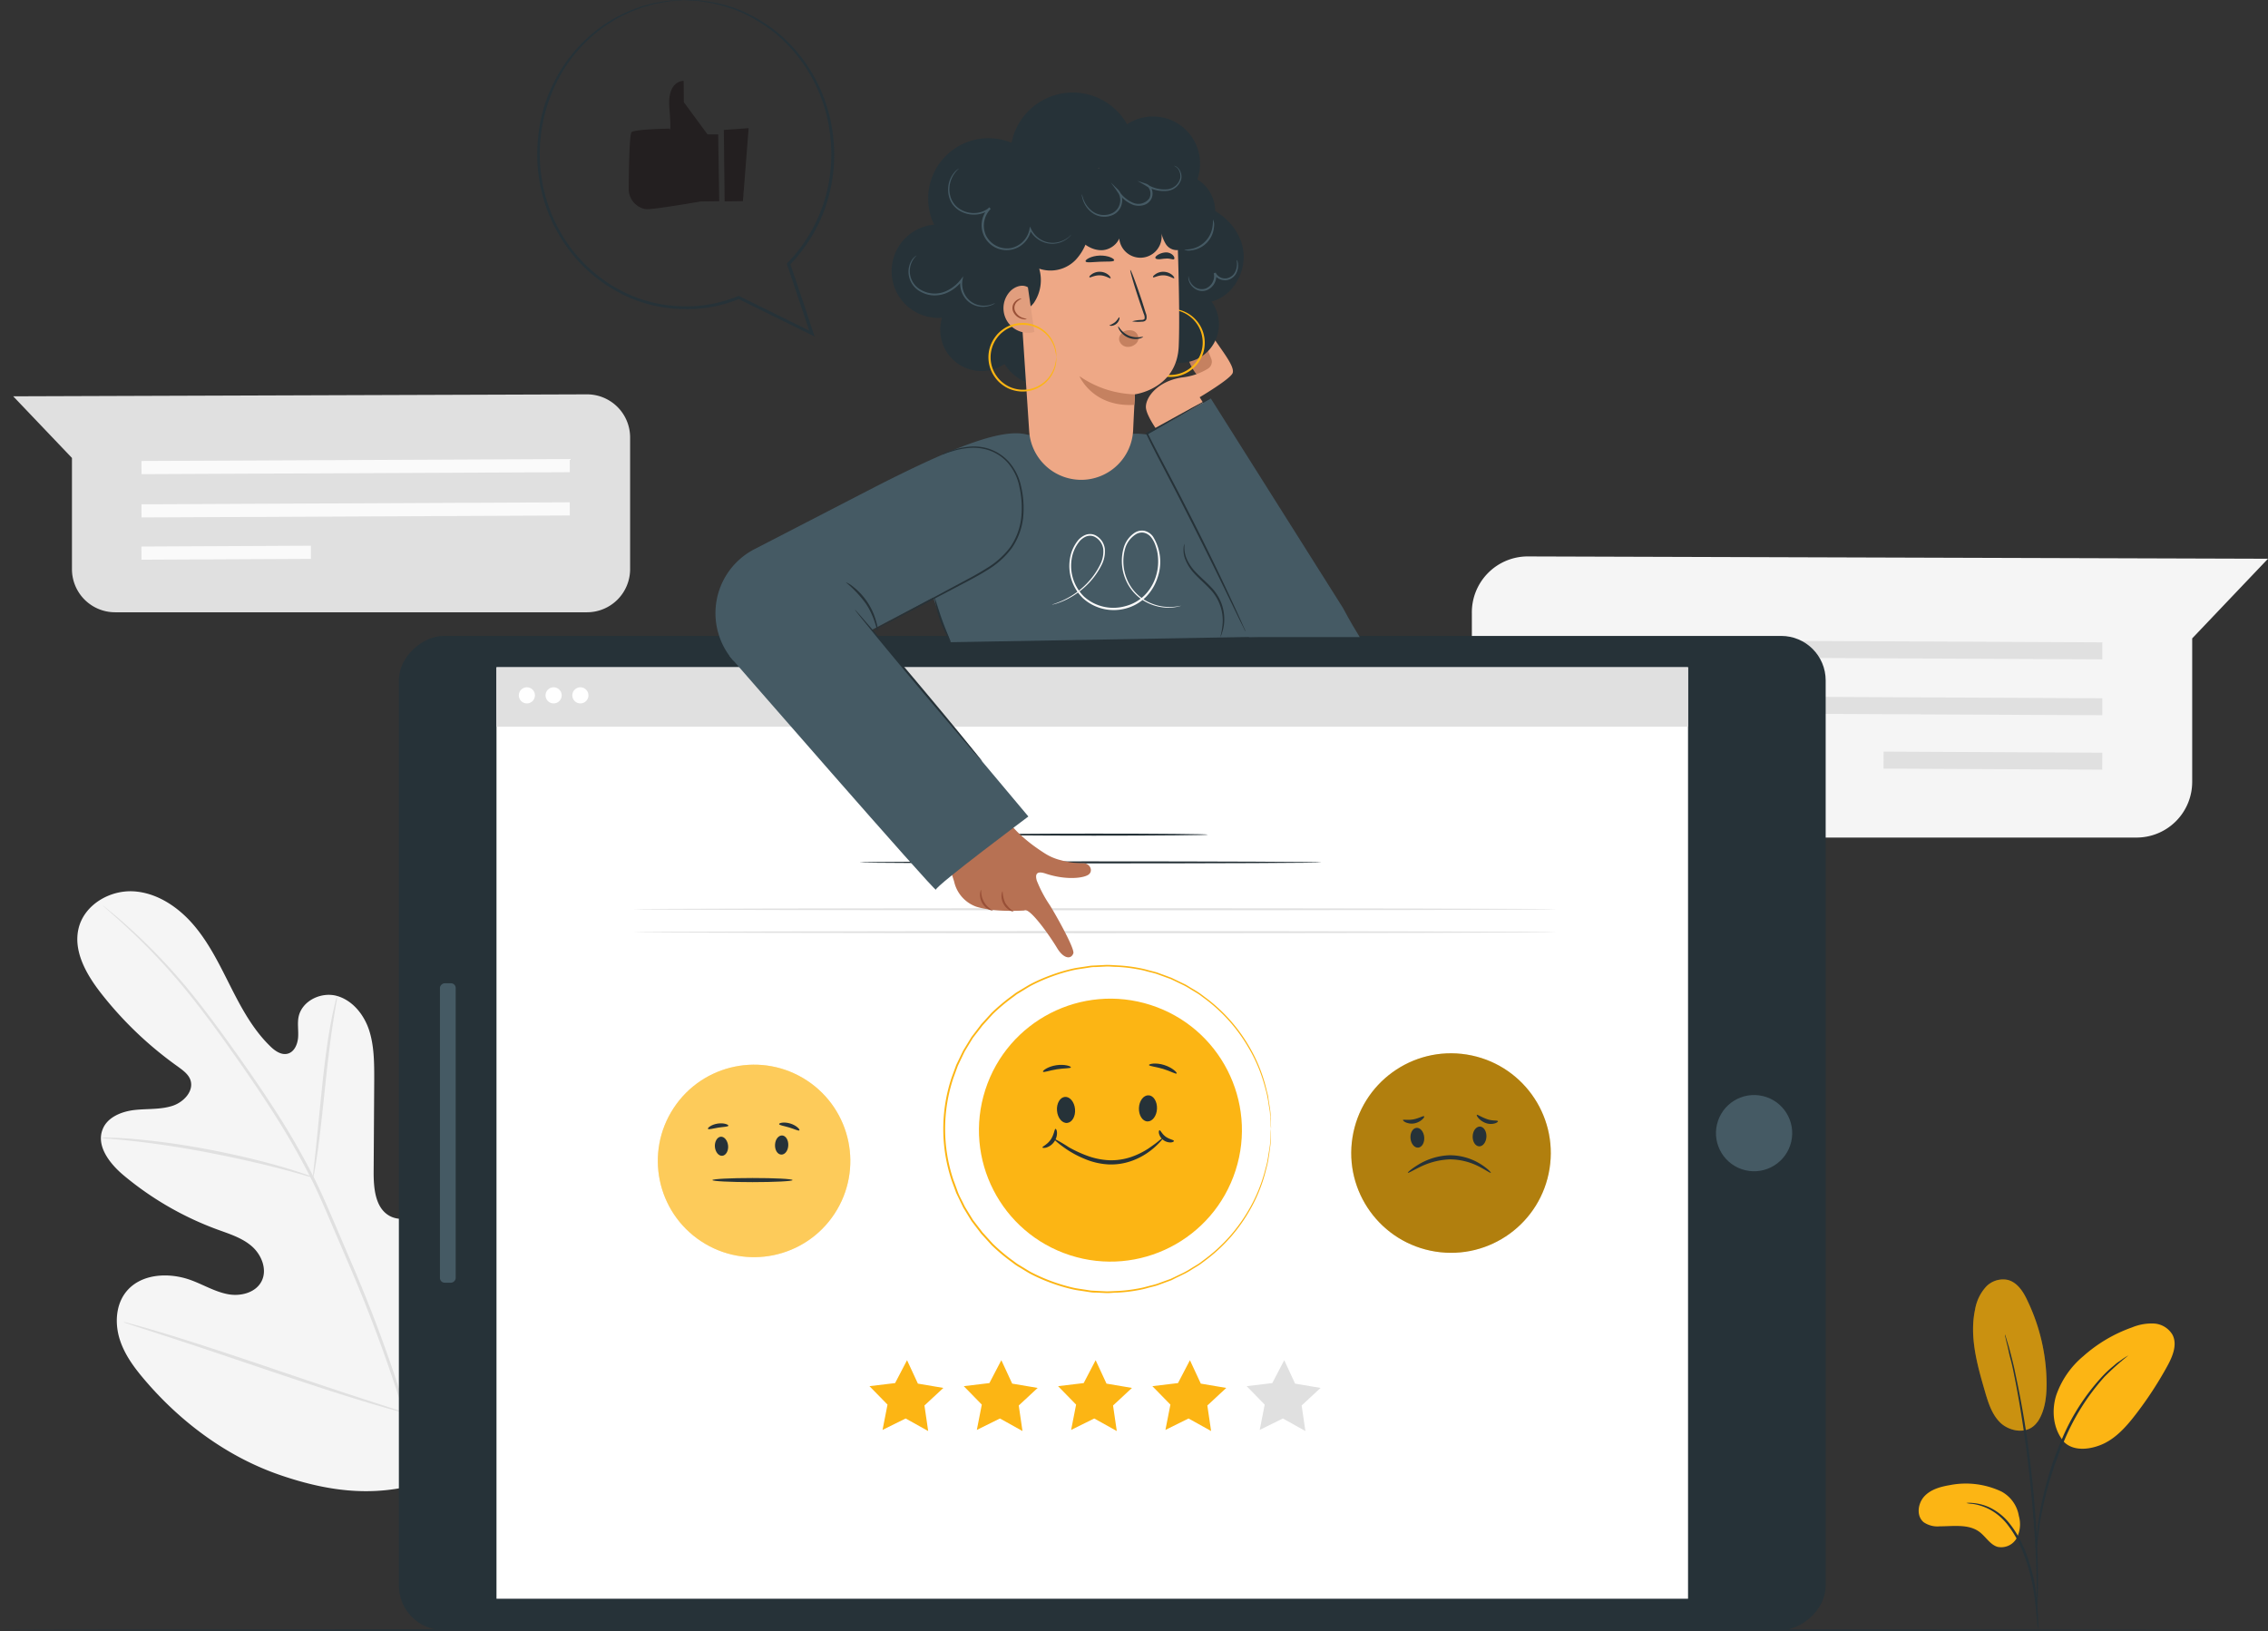 <svg xmlns="http://www.w3.org/2000/svg" width="588.78" height="423.463" viewBox="0 0 588.78 423.463">
  <rect x="0" y="0" width="588.78" height="423.463" fill="#333333" stroke="none"/>
  <g id="testimonials-2-men-talking" transform="translate(-92.9 -41.617)">
    <g id="background-complete--inject-59">
      <path id="Path_13696" data-name="Path 13696" d="M475,200.84v44.09a14.39,14.39,0,0,0,14.45,14.14H647.52A14.45,14.45,0,0,0,662,244.63V207.36l19.68-20.68-192.21-.6A14.52,14.52,0,0,0,475,200.84Z" fill="#f5f5f5"/>
      <path id="Path_13697" data-name="Path 13697" d="M638.66,212.8l-143.49-.67.02-4.41,143.48.67Z" fill="#e0e0e0"/>
      <path id="Path_13698" data-name="Path 13698" d="M638.66,227.31l-143.49-.67.02-4.41,143.48.67Z" fill="#e0e0e0"/>
      <rect id="Rectangle_1019" data-name="Rectangle 1019" width="4.41" height="56.77" transform="translate(581.871 241.167) rotate(-89.72)" fill="#e0e0e0"/>
      <path id="Path_13699" data-name="Path 13699" d="M205.47,425.61c22.11-15.45,27.12-44.12,26.25-69.9-.15-4.3.32-8.84-1.72-12.61s-6.82-6.36-10.68-4.54c-3.19,1.5-4.58,5.22-6.37,8.29a25.16,25.16,0,0,1-10.09,9.64c-2.74,1.42-6.13,2.29-8.83.8-3.72-2.05-4.15-7.18-4.13-11.46l.15-23.92c0-4.28,0-8.65-1.29-12.71s-4.27-7.83-8.34-9-9.1,1.2-10,5.39c-.36,1.74,0,3.55-.13,5.33s-.94,3.74-2.63,4.24-3.42-.71-4.7-2c-4.42-4.32-7.41-9.88-10.21-15.42s-5.52-11.2-9.53-15.91-9.55-8.45-15.68-8.8-12.66,3.44-14.2,9.46,2,12.15,5.79,17a95.611,95.611,0,0,0,19.89,19c1.35,1,2.81,2,3.33,3.57.92,2.86-1.78,5.69-4.59,6.63-3.19,1.06-6.66.73-10,1.12s-7,1.87-8.21,5c-1.76,4.37,1.9,9,5.5,12a82,82,0,0,0,24.22,14c3.14,1.15,6.46,2.16,9,4.37s4.07,6.06,2.54,9.07-5.47,4-8.77,3.37-6.24-2.4-9.39-3.58c-5.88-2.22-13.47-1.82-17.24,3.27-2.47,3.34-2.69,8-1.44,12s3.79,7.41,6.49,10.57c9.42,11.06,21.49,20,35.13,24.69s26.28,6,39.84,1.06" fill="#f5f5f5"/>
      <path id="Path_13700" data-name="Path 13700" d="M205.8,444.71a187.442,187.442,0,0,0-7-35.26,381.412,381.412,0,0,0-15.22-41.28q-2.29-5.39-4.54-10.62c-1.5-3.48-3-6.93-4.65-10.22A191.569,191.569,0,0,0,163.76,329c-3.67-5.67-7.35-10.92-10.84-15.8s-6.83-9.35-10-13.31a151.571,151.571,0,0,0-16.57-17.51c-2.11-1.91-3.8-3.34-5-4.29L120,277a2.859,2.859,0,0,0-.46-.34,3.491,3.491,0,0,0,.41.4l1.27,1.14c1.12,1,2.78,2.45,4.85,4.39a160.312,160.312,0,0,1,16.35,17.64q4.77,6,9.95,13.34c3.46,4.89,7.12,10.14,10.76,15.81a193,193,0,0,1,10.56,18.29c1.65,3.27,3.12,6.69,4.62,10.18l4.54,10.61a392.559,392.559,0,0,1,15.25,41.18,191.208,191.208,0,0,1,7.13,35.11" fill="#e0e0e0"/>
      <path id="Path_13701" data-name="Path 13701" d="M174.17,347.3a8,8,0,0,0,.42-1.82c.23-1.18.49-2.91.79-5,.61-4.26,1.24-10.17,1.92-16.69s1.39-12.41,2.06-16.65c.33-2.12.61-3.83.82-5a8.35,8.35,0,0,0,.24-1.85,8.559,8.559,0,0,0-.54,1.79c-.3,1.16-.67,2.87-1.07,5-.81,4.23-1.62,10.13-2.29,16.67l-1.69,16.7c-.21,2-.4,3.7-.54,5.06a8.74,8.74,0,0,0-.12,1.79Z" fill="#e0e0e0"/>
      <path id="Path_13702" data-name="Path 13702" d="M119.16,337a10.757,10.757,0,0,0,2.19.26c1.41.13,3.46.3,6,.59,5,.55,12,1.54,19.58,3s14.43,3.05,19.33,4.35c2.45.64,4.43,1.2,5.8,1.59a12.331,12.331,0,0,0,2.14.52,11.8,11.8,0,0,0-2-.82c-1.35-.47-3.3-1.12-5.75-1.83-4.87-1.44-11.7-3.14-19.33-4.59a192.269,192.269,0,0,0-19.66-2.75c-2.53-.22-4.59-.31-6-.33a11.871,11.871,0,0,0-2.3.01Z" fill="#e0e0e0"/>
      <path id="Path_13703" data-name="Path 13703" d="M198.14,408.44a3.15,3.15,0,0,0,.37-.67c.26-.54.57-1.2.94-2,.81-1.74,1.92-4.27,3.24-7.43,2.66-6.3,6.05-15.12,9.66-24.9s6.92-18.63,9.44-25l3-7.51c.32-.82.58-1.5.8-2a2.33,2.33,0,0,0,.23-.74,3.111,3.111,0,0,0-.37.68c-.26.53-.57,1.19-.94,2-.81,1.74-1.92,4.27-3.24,7.43-2.66,6.3-6.05,15.12-9.66,24.91s-6.92,18.62-9.44,25c-1.24,3.09-2.25,5.63-3,7.51-.32.82-.58,1.5-.8,2.05a2.409,2.409,0,0,0-.23.67Z" fill="#e0e0e0"/>
      <path id="Path_13704" data-name="Path 13704" d="M125,384.88a3.44,3.44,0,0,0,.73.29l2.12.72,7.83,2.53c6.61,2.15,15.7,5.21,25.75,8.61s19.18,6.39,25.84,8.4c3.32,1,6,1.79,7.9,2.29l2.17.57a3.494,3.494,0,0,0,.77.15,3.059,3.059,0,0,0-.73-.3l-2.12-.71-7.83-2.54c-6.61-2.14-15.71-5.21-25.75-8.61s-19.18-6.39-25.84-8.4c-3.32-1-6-1.79-7.9-2.29L125.8,385A2.611,2.611,0,0,0,125,384.88Z" fill="#e0e0e0"/>
      <path id="Path_13705" data-name="Path 13705" d="M256.48,155.21v34.17a11.2,11.2,0,0,1-11.19,11.2H122.77a11.2,11.2,0,0,1-11.19-11.2V160.51l-15.25-16L245.26,144a11.19,11.19,0,0,1,11.22,11.21Z" fill="#e0e0e0"/>
      <path id="Path_13706" data-name="Path 13706" d="M129.64,164.72l111.18-.51-.01-3.42-111.18.51Z" fill="#fafafa"/>
      <path id="Path_13707" data-name="Path 13707" d="M129.64,175.96l111.18-.51-.01-3.42-111.18.52Z" fill="#fafafa"/>
      <rect id="Rectangle_1020" data-name="Rectangle 1020" width="43.99" height="3.42" transform="translate(129.616 183.514) rotate(-0.28)" fill="#fafafa"/>
    </g>
    <g id="Character--inject-59">
      <rect id="Rectangle_1021" data-name="Rectangle 1021" width="258.1" height="370.4" rx="11.55" transform="translate(196.45 464.82) rotate(-90)" fill="#263238"/>
      <rect id="Rectangle_1022" data-name="Rectangle 1022" width="241.83" height="309.33" transform="translate(221.79 456.69) rotate(-90)" fill="#fff"/>
      <circle id="Ellipse_533" data-name="Ellipse 533" cx="9.9" cy="9.9" r="9.9" transform="matrix(0.229, -0.973, 0.973, 0.229, 536.366, 343.176)" fill="#455a64"/>
      <rect id="Rectangle_1023" data-name="Rectangle 1023" width="77.74" height="4.09" rx="1.22" transform="translate(207.11 374.64) rotate(-90)" fill="#455a64"/>
      <circle id="Ellipse_534" data-name="Ellipse 534" cx="24.99" cy="24.99" r="24.99" transform="matrix(0.55, -0.835, 0.835, 0.55, 254.049, 350.146)" fill="#fcb514"/>
      <circle id="Ellipse_535" data-name="Ellipse 535" cx="24.99" cy="24.99" r="24.99" transform="matrix(0.55, -0.835, 0.835, 0.55, 254.049, 350.146)" fill="#fff" opacity="0.3"/>
      <path id="Path_13708" data-name="Path 13708" d="M280,336.74c.94-.08,1.8,1,1.92,2.34s-.57,2.53-1.52,2.61-1.8-1-1.91-2.33S279.09,336.82,280,336.74Z" fill="#263238"/>
      <path id="Path_13709" data-name="Path 13709" d="M295.92,336.41c-.94,0-1.76,1-1.82,2.42s.67,2.51,1.62,2.55,1.77-1,1.82-2.41S296.87,336.45,295.92,336.41Z" fill="#263238"/>
      <path id="Path_13710" data-name="Path 13710" d="M298.65,348c0,.29-4.66.53-10.4.53s-10.41-.24-10.41-.53,4.66-.54,10.41-.54S298.65,347.69,298.65,348Z" fill="#263238"/>
      <path id="Path_13711" data-name="Path 13711" d="M282,333.87c-.06.3-1.25.29-2.64.51s-2.52.58-2.67.32.9-1.12,2.51-1.37S282,333.59,282,333.87Z" fill="#263238"/>
      <path id="Path_13712" data-name="Path 13712" d="M300.43,335.08c-.18.24-1.26-.32-2.65-.74s-2.59-.57-2.62-.88,1.33-.64,2.93-.14S300.62,334.87,300.43,335.08Z" fill="#263238"/>
      <circle id="Ellipse_536" data-name="Ellipse 536" cx="25.9" cy="25.9" r="25.9" transform="translate(439.937 362.484) rotate(-80.95)" fill="#fcb514"/>
      <circle id="Ellipse_537" data-name="Ellipse 537" cx="25.9" cy="25.9" r="25.9" transform="translate(439.937 362.484) rotate(-80.95)" opacity="0.3"/>
      <path id="Path_13713" data-name="Path 13713" d="M460.63,334.44c1-.08,1.88,1,2,2.42s-.58,2.63-1.56,2.71-1.88-1-2-2.42S459.65,334.52,460.63,334.44Z" fill="#263238"/>
      <path id="Path_13714" data-name="Path 13714" d="M477.1,334.1c-1,0-1.83,1.08-1.89,2.5s.7,2.6,1.68,2.64,1.83-1.08,1.89-2.5S478.09,334.14,477.1,334.1Z" fill="#263238"/>
      <path id="Path_13715" data-name="Path 13715" d="M479.93,346.1c-.11.14-1.19-.63-3-1.58a16.73,16.73,0,0,0-7.71-1.9,19.24,19.24,0,0,0-7.73,2c-1.88.92-3,1.62-3.09,1.48s.89-1,2.74-2.14a16.79,16.79,0,0,1,8.06-2.41,15.21,15.21,0,0,1,8.1,2.31C479.09,345,480,346,479.93,346.1Z" fill="#263238"/>
      <path id="Path_13716" data-name="Path 13716" d="M462.61,331.46c.09.11-.08.44-.51.81a4.19,4.19,0,0,1-2,1,3.84,3.84,0,0,1-2.25-.25c-.53-.24-.77-.52-.71-.65s1.35.13,2.77-.15S462.42,331.22,462.61,331.46Z" fill="#263238"/>
      <path id="Path_13717" data-name="Path 13717" d="M481.78,332.72c0,.13-.24.38-.82.56a3.8,3.8,0,0,1-2.32-.08,4.67,4.67,0,0,1-1.91-1.27c-.38-.44-.52-.79-.42-.89s1.27.66,2.67,1.15S481.68,332.42,481.78,332.72Z" fill="#263238"/>
      <path id="Path_13718" data-name="Path 13718" d="M419.93,412.86l6-2.97,5.86,3.26-.98-6.63,4.91-4.56-6.61-1.12-2.82-6.08-3.1,5.94-6.65.8,4.68,4.79Z" fill="#e0e0e0"/>
      <path id="Path_13719" data-name="Path 13719" d="M395.45,412.86l6-2.97,5.86,3.26-.98-6.63,4.91-4.56-6.61-1.12-2.82-6.08-3.1,5.94-6.65.8,4.68,4.79Z" fill="#fcb514"/>
      <path id="Path_13720" data-name="Path 13720" d="M370.97,412.86l6-2.97,5.85,3.26-.97-6.63,4.91-4.56-6.61-1.12-2.82-6.08-3.1,5.94-6.65.8,4.68,4.79Z" fill="#fcb514"/>
      <path id="Path_13721" data-name="Path 13721" d="M346.49,412.86l6-2.97,5.85,3.26-.97-6.63,4.91-4.56-6.61-1.12-2.82-6.08-3.1,5.94-6.65.8,4.68,4.79Z" fill="#fcb514"/>
      <path id="Path_13722" data-name="Path 13722" d="M322.01,412.86l6-2.97,5.85,3.26-.97-6.63,4.91-4.56-6.61-1.12-2.82-6.08-3.1,5.94-6.65.8,4.68,4.79Z" fill="#fcb514"/>
      <path id="Path_13723" data-name="Path 13723" d="M436,265.51c0,.15-26.86.27-60,.27s-60-.12-60-.27,26.85-.26,60-.26S436,265.37,436,265.51Z" fill="#263238"/>
      <path id="Path_13724" data-name="Path 13724" d="M406.5,258.31c0,.15-13.26.27-29.62.27s-29.63-.12-29.63-.27,13.26-.27,29.63-.27S406.5,258.16,406.5,258.31Z" fill="#263238"/>
      <circle id="Ellipse_538" data-name="Ellipse 538" cx="34.12" cy="34.12" r="34.12" transform="matrix(0.307, -0.952, 0.952, 0.307, 338.215, 357.039)" fill="#fcb514"/>
      <path id="Path_13725" data-name="Path 13725" d="M369.36,326.4c1.29-.1,2.46,1.32,2.62,3.19s-.77,3.46-2.06,3.57-2.47-1.32-2.62-3.18S368.07,326.51,369.36,326.4Z" fill="#263238"/>
      <path id="Path_13726" data-name="Path 13726" d="M391.05,326c-1.29-.06-2.41,1.42-2.48,3.29s.91,3.43,2.2,3.48,2.41-1.42,2.49-3.29S392.35,326,391.05,326Z" fill="#263238"/>
      <path id="Path_13727" data-name="Path 13727" d="M394.77,337.15c.06.06-.22.41-.77,1a19.454,19.454,0,0,1-2.56,2.31,18.22,18.22,0,0,1-4.51,2.47,15.909,15.909,0,0,1-6.26,1,18.26,18.26,0,0,1-6.15-1.42,26.26,26.26,0,0,1-4.53-2.37c-2.42-1.62-3.7-2.88-3.63-3a39.413,39.413,0,0,1,4,2.32,31.723,31.723,0,0,0,4.49,2.11,19.121,19.121,0,0,0,5.85,1.27,16.08,16.08,0,0,0,5.88-.85,20.361,20.361,0,0,0,4.41-2.16c1.16-.8,2.1-1.47,2.71-2S394.72,337.1,394.77,337.15Z" fill="#263238"/>
      <path id="Path_13728" data-name="Path 13728" d="M370.9,318.73c-.06.3-1.69.19-3.63.5s-3.46.9-3.61.63,1.29-1.35,3.45-1.68S371,318.45,370.9,318.73Z" fill="#263238"/>
      <path id="Path_13729" data-name="Path 13729" d="M398.37,320.32c-.19.24-1.63-.62-3.57-1.2s-3.61-.7-3.62-1,1.79-.68,3.94,0S398.56,320.11,398.37,320.32Z" fill="#263238"/>
      <path id="Path_13730" data-name="Path 13730" d="M366.92,334.7c.13,0,.35.33.38,1a3.9,3.9,0,0,1-.74,2.36,3.86,3.86,0,0,1-2,1.48c-.62.18-1,.09-1.05,0,0-.3,1.26-.74,2.16-2.06S366.62,334.75,366.92,334.7Z" fill="#263238"/>
      <path id="Path_13731" data-name="Path 13731" d="M397.66,337.84c0,.13-.26.34-.79.38a3.084,3.084,0,0,1-3.09-2.29c-.11-.52,0-.85.14-.86.3,0,.64,1,1.64,1.69S397.59,337.54,397.66,337.84Z" fill="#263238"/>
      <path id="Path_13732" data-name="Path 13732" d="M422.85,334.7a6.01,6.01,0,0,0-.06-.69l-.13-2c0-.44-.05-.94-.08-1.48s-.18-1.13-.27-1.77-.21-1.33-.33-2.06a23.344,23.344,0,0,0-.55-2.32,40.46,40.46,0,0,0-4.7-11.24,42.16,42.16,0,0,0-10.73-12l-1.83-1.35c-.64-.42-1.31-.81-2-1.22a21.149,21.149,0,0,0-2.06-1.19l-2.19-1.05-1.11-.53-1.17-.42-2.38-.87c-.8-.27-1.65-.44-2.48-.66a19.648,19.648,0,0,0-2.55-.58,39,39,0,0,0-5.33-.62c-.91,0-1.83-.12-2.75-.1l-2.79.14a7.425,7.425,0,0,0-1.41.09l-1.41.22c-.93.15-1.89.26-2.83.46a42.8,42.8,0,0,0-5.62,1.65,44.331,44.331,0,0,0-5.5,2.41c-.89.49-1.74,1.05-2.62,1.57-.43.28-.89.51-1.3.82l-1.24.93a48.179,48.179,0,0,0-4.78,4.06l-2.14,2.36-.54.6-.49.64-1,1.29-1,1.29-.85,1.39-.85,1.4-.42.7-.36.73-1.43,3-1.14,3.12a41.72,41.72,0,0,0,0,26.59c.39,1,.77,2.08,1.15,3.12s.95,2,1.43,3l.36.74.42.7.85,1.39.85,1.39,1,1.3,1,1.29.48.64.54.59,2.14,2.36a48.089,48.089,0,0,0,4.78,4.07l1.25.92c.41.32.87.55,1.3.83.88.52,1.73,1.08,2.62,1.57a46.579,46.579,0,0,0,11.12,4.06c.94.2,1.9.31,2.84.46l1.4.22c.47.06.94.06,1.41.09l2.79.14c.92,0,1.84-.07,2.75-.1a38.8,38.8,0,0,0,5.33-.62,21.448,21.448,0,0,0,2.55-.58c.84-.22,1.68-.4,2.49-.66l2.37-.87,1.17-.42,1.11-.53,2.19-1.05a22.989,22.989,0,0,0,2.06-1.19c.67-.41,1.35-.8,2-1.22l1.82-1.36a42.17,42.17,0,0,0,10.74-12A40.63,40.63,0,0,0,421.43,345a23.175,23.175,0,0,0,.55-2.31c.12-.73.23-1.42.33-2.06s.21-1.23.27-1.77.06-1,.08-1.48c.06-.87.1-1.54.13-2s.06-.69.06-.69v.69c0,.46-.05,1.14-.08,2a12.71,12.71,0,0,1-.06,1.49c-.06.49-.16,1.14-.24,1.78s-.2,1.34-.31,2.08a23.691,23.691,0,0,1-.53,2.32A40.14,40.14,0,0,1,417,356.42a42.25,42.25,0,0,1-10.76,12.12l-1.84,1.38c-.64.43-1.32.82-2,1.24a17.833,17.833,0,0,1-2.08,1.2l-2.2,1.07L397,374l-1.18.43-2.39.88c-.82.28-1.67.45-2.51.68a22,22,0,0,1-2.58.6,39.494,39.494,0,0,1-5.39.63c-.91,0-1.84.13-2.77.12l-2.82-.14a7.375,7.375,0,0,1-1.43-.09l-1.42-.22c-.95-.15-1.92-.26-2.87-.46a45.934,45.934,0,0,1-5.69-1.66,45.26,45.26,0,0,1-5.56-2.43c-.91-.49-1.77-1.06-2.66-1.59a13.907,13.907,0,0,1-1.32-.83l-1.26-.94a47.745,47.745,0,0,1-4.84-4.1l-2.17-2.39-.55-.6-.49-.65-1-1.3-1-1.32-.86-1.4-.86-1.41-.43-.71-.36-.75-1.45-3c-.39-1.05-.77-2.11-1.16-3.16a42.28,42.28,0,0,1,0-26.92l1.16-3.16,1.45-3,.37-.75.43-.71.86-1.41.86-1.4,1-1.31,1-1.31.49-.65.54-.6c.73-.79,1.45-1.59,2.17-2.38a49.175,49.175,0,0,1,4.84-4.11l1.26-.94c.42-.31.88-.55,1.32-.83.89-.52,1.76-1.09,2.66-1.58a45.263,45.263,0,0,1,5.56-2.43,45.931,45.931,0,0,1,5.69-1.66c.95-.2,1.92-.31,2.87-.46l1.42-.22c.47-.06.95-.06,1.42-.09l2.82-.14c.94,0,1.86.08,2.78.12a39.48,39.48,0,0,1,5.39.63,24.738,24.738,0,0,1,2.58.59c.84.24,1.69.41,2.5.68l2.4.88,1.18.44,1.12.54,2.21,1.06c.74.34,1.39.82,2.07,1.21s1.36.81,2,1.24l1.84,1.38A42.251,42.251,0,0,1,417,313a40.211,40.211,0,0,1,4.64,11.34c.18.83.45,1.59.53,2.33s.21,1.43.31,2.08.19,1.23.24,1.78,0,1,.06,1.48c0,.88.06,1.55.08,2A4.569,4.569,0,0,1,422.85,334.7Z" fill="#fcb514"/>
      <rect id="Rectangle_1024" data-name="Rectangle 1024" width="309.33" height="15.43" transform="translate(221.79 214.86)" fill="#e0e0e0"/>
      <path id="Path_13733" data-name="Path 13733" d="M231.77,222.15a2.09,2.09,0,1,1-2.09-2.09A2.09,2.09,0,0,1,231.77,222.15Z" fill="#fff"/>
      <path id="Path_13734" data-name="Path 13734" d="M238.71,222.15a2.09,2.09,0,1,1-2.09-2.09,2.09,2.09,0,0,1,2.09,2.09Z" fill="#fff"/>
      <path id="Path_13735" data-name="Path 13735" d="M245.66,222.15a2.09,2.09,0,1,1-2.09-2.09,2.09,2.09,0,0,1,2.09,2.09Z" fill="#fff"/>
      <path id="Path_13736" data-name="Path 13736" d="M497,277.68c0,.15-53.67.27-119.87.27s-119.88-.12-119.88-.27,53.67-.26,119.88-.26S497,277.54,497,277.68Z" fill="#e0e0e0"/>
      <path id="Path_13737" data-name="Path 13737" d="M497,283.63c0,.14-53.67.26-119.87.26s-119.88-.12-119.88-.26,53.67-.27,119.88-.27S497,283.48,497,283.63Z" fill="#e0e0e0"/>
      <path id="Path_13738" data-name="Path 13738" d="M339.7,208.35s-2.11-4.79-2.51-5.84c-1.07-2.87-8-22.1-6.33-25,7.67-13.47,13.62-23,28.75-23l26.73-.18s25.32-5.16,43.17,52.44Z" fill="#455a64"/>
      <path id="Path_13739" data-name="Path 13739" d="M283.32,213.17l35-7.54L359.46,184l.15-29.53c-6.17-1.7-18,2.58-39.25,13.41l-31.59,16.31a18.7,18.7,0,0,0-5.45,29Z" fill="#455a64"/>
      <path id="Path_13740" data-name="Path 13740" d="M362.08,270.33c-.51-1.66-.16-2.73,2.26-1.91,5.34,1.79,10.11,1.2,11.27.17s.1-3-1.64-2.85a21.07,21.07,0,0,1-5.62-.78,13.74,13.74,0,0,1-4.19-1.77c-1.12-.71-2.08-1.38-2.93-2,0,0-4.93-3.56-6.47-6.42L337.87,262l2.72,8.46A9,9,0,0,0,346.3,277c4.83,1.57,12.51,1,12.51,1,1.41-.92,6.84,6.94,8.49,9.71s3.6,3.12,4.24,1.43c.43-1.16-4.4-9.77-6.08-12.48a32.808,32.808,0,0,1-3.38-6.35" fill="#b77153"/>
      <path id="Path_13741" data-name="Path 13741" d="M350.64,278c0,.06-.42,0-1-.24a4.17,4.17,0,0,1-1.77-1.72,4.33,4.33,0,0,1-.55-2.41c.06-.64.26-1,.32-1a5.58,5.58,0,0,0,3,5.34Z" fill="#995037"/>
      <path id="Path_13742" data-name="Path 13742" d="M356,278.25c0,.06-.4,0-.94-.27a4.19,4.19,0,0,1-1.65-1.69,4.29,4.29,0,0,1-.52-2.31c.06-.61.23-1,.3-.93a7.891,7.891,0,0,0,.69,3,8.12,8.12,0,0,0,2.12,2.2Z" fill="#995037"/>
      <path id="Path_13743" data-name="Path 13743" d="M282.32,212s53.62,61.62,53.55,60.6,24-19,24-19L307.34,191Z" fill="#455a64"/>
      <path id="Path_13744" data-name="Path 13744" d="M314.84,199.92a4.2,4.2,0,0,1,.38.36l1,1.12,3.6,4.16c3,3.52,7.17,8.42,11.73,13.85s8.67,10.37,11.62,14l3.47,4.27.93,1.18c.2.27.31.42.29.43a2.05,2.05,0,0,1-.37-.36l-1-1.12c-.91-1-2.12-2.45-3.6-4.16-3-3.52-7.18-8.42-11.74-13.85s-8.66-10.37-11.62-14l-3.47-4.27c-.37-.47-.68-.86-.92-1.18a2.222,2.222,0,0,1-.3-.43Z" fill="#263238"/>
      <path id="Path_13745" data-name="Path 13745" d="M409.69,207a18.1,18.1,0,0,0,.64-4,11.81,11.81,0,0,0-3.5-8.64c-1.3-1.37-2.7-2.55-3.83-3.79a11.54,11.54,0,0,1-2.4-3.74,6.61,6.61,0,0,1-.44-3,2.76,2.76,0,0,1,.28-1.07,7.52,7.52,0,0,0,.51,3.9,12.078,12.078,0,0,0,2.41,3.55c1.12,1.19,2.52,2.35,3.85,3.75a12.25,12.25,0,0,1,2.89,4.62,11.84,11.84,0,0,1,.61,4.4,10.329,10.329,0,0,1-.57,2.94,3.541,3.541,0,0,1-.45,1.08Z" fill="#263238"/>
      <path id="Path_13746" data-name="Path 13746" d="M337.37,159.6s.27-.14.78-.37a22.269,22.269,0,0,1,2.32-.84,20,20,0,0,1,3.84-.78,13.06,13.06,0,0,1,5.18.48,12.07,12.07,0,0,1,5.29,3.4A14,14,0,0,1,358,168a24.7,24.7,0,0,1,.51,8,17.38,17.38,0,0,1-3,8,22,22,0,0,1-6.41,5.69c-2.35,1.48-4.71,2.68-6.95,3.86l-11.91,6.26-8,4.17-2.2,1.11a4.269,4.269,0,0,1-.79.35,6.53,6.53,0,0,1,.74-.45l2.15-1.2,8-4.32,11.84-6.35c2.23-1.19,4.6-2.41,6.91-3.88a21.73,21.73,0,0,0,6.26-5.55,16.83,16.83,0,0,0,2.88-7.79,24.57,24.57,0,0,0-.47-7.8,13.62,13.62,0,0,0-3-6.29,11.61,11.61,0,0,0-5.08-3.34,13,13,0,0,0-5-.55,20.62,20.62,0,0,0-3.81.69c-1,.29-1.81.55-2.34.74a4.088,4.088,0,0,1-.96.25Z" fill="#263238"/>
      <path id="Path_13747" data-name="Path 13747" d="M320.74,205.57c-.18.05-.62-3.54-3-7.15a30.348,30.348,0,0,0-5.3-5.65,6.87,6.87,0,0,1,2,1.22,17.18,17.18,0,0,1,6,9.28,6.761,6.761,0,0,1,.3,2.3Z" fill="#263238"/>
      <path id="Path_13748" data-name="Path 13748" d="M399.54,198.87a6.481,6.481,0,0,1-1.14.31,11.611,11.611,0,0,1-3.38.15,12.56,12.56,0,0,1-5.08-1.67,11.69,11.69,0,0,1-4.69-5.27,12.43,12.43,0,0,1-.65-8.51,7,7,0,0,1,2.83-3.92,3.51,3.51,0,0,1,2.56-.53,3.78,3.78,0,0,1,2.22,1.48,12.38,12.38,0,0,1,1.2,10.67,12.66,12.66,0,0,1-3,5,11.57,11.57,0,0,1-5.21,3A11.92,11.92,0,0,1,374,196.9a11.69,11.69,0,0,1-3.35-10.16,10.13,10.13,0,0,1,2-4.7,5.09,5.09,0,0,1,2-1.53,3.22,3.22,0,0,1,2.46,0,4.58,4.58,0,0,1,2.61,3.64,7.68,7.68,0,0,1-.81,4.08,19.55,19.55,0,0,1-4.26,5.68,20.191,20.191,0,0,1-4.37,3.09,18.847,18.847,0,0,1-3.12,1.31c-.36.12-.65.18-.84.23a1.181,1.181,0,0,1-.3.06,1,1,0,0,1,.28-.11c.19-.07.47-.15.83-.29a21,21,0,0,0,3.05-1.38,20.668,20.668,0,0,0,4.27-3.13,19.4,19.4,0,0,0,4.12-5.61,7.4,7.4,0,0,0,.74-3.88,4.18,4.18,0,0,0-2.37-3.28,2.78,2.78,0,0,0-2.12,0,4.59,4.59,0,0,0-1.8,1.4,9.56,9.56,0,0,0-1.92,4.49,11.19,11.19,0,0,0,3.22,9.7A11.39,11.39,0,0,0,385,199a10.92,10.92,0,0,0,5-2.8,12.11,12.11,0,0,0,2.91-4.75,13,13,0,0,0,.59-5.37,10.609,10.609,0,0,0-.55-2.57,7.411,7.411,0,0,0-1.12-2.27,3.34,3.34,0,0,0-1.94-1.31,3,3,0,0,0-2.21.46A6.49,6.49,0,0,0,385,184a12.07,12.07,0,0,0,.56,8.23,11.36,11.36,0,0,0,4.51,5.17,12.34,12.34,0,0,0,4.95,1.72,13.67,13.67,0,0,0,4.52-.25Z" fill="#fafafa"/>
      <path id="Path_13749" data-name="Path 13749" d="M403.58,138.87a12.12,12.12,0,0,1-2.39-4.75,3.18,3.18,0,0,1-.06-1.73,1.32,1.32,0,0,1,1.29-1c.6,0,1,.61,1.33,1.12a25.819,25.819,0,0,1,2.46,4.68,3.54,3.54,0,0,1,.29,1.42,1.43,1.43,0,0,1-.69,1.21,1.48,1.48,0,0,1-1.51-.2,4.47,4.47,0,0,1-1-1.21" fill="#c58160"/>
      <path id="Path_13750" data-name="Path 13750" d="M406.15,137.76l-2.64-5.54a4.449,4.449,0,0,1-.55-1.72,1.5,1.5,0,0,1,.85-1.48,1.48,1.48,0,0,1,1.46.38,4.18,4.18,0,0,1,.89,1.3l1.25,2.43a7.78,7.78,0,0,1,.82,2.06,2.66,2.66,0,0,1-.41,2.13,1.63,1.63,0,0,1-2,.47" fill="#c58160"/>
      <path id="Path_13751" data-name="Path 13751" d="M394.4,154.89s-3.68-4.77-4-7.28,2.75-7,9.36-8a16.16,16.16,0,0,0,6.8-2.32,2.13,2.13,0,0,0,.77-2.58c-.87-2.11-2.43-6-2.31-6.55.31-1.35,1.19-1.32,3.47,2s4.93,6.74,4.42,8.28-8.57,6.31-8.57,6.31l2.2,3.55Z" fill="#eea886"/>
      <path id="Path_13752" data-name="Path 13752" d="M416.26,203.93l-25.37-49.71,16.34-9.15,34.32,54.4s1.81,3.48,4.34,7.55H417.12" fill="#455a64"/>
      <path id="Path_13753" data-name="Path 13753" d="M407,145.07a2.351,2.351,0,0,1-.28.2l-.86.52-3.28,1.91-11.8,6.72.09-.3c2.47,5,5.68,10.85,8.91,17.18,4.81,9.35,9,17.92,11.9,24.16,1.46,3.12,2.62,5.66,3.41,7.41.37.85.67,1.52.89,2a3.64,3.64,0,0,1,.28.72,3.779,3.779,0,0,1-.38-.68c-.24-.5-.57-1.16-1-2l-3.56-7.34c-3-6.19-7.22-14.73-12-24.08-3.23-6.32-6.42-12.15-8.85-17.21l-.09-.2.19-.11,11.89-6.55,3.35-1.81.89-.46A1.17,1.17,0,0,1,407,145.07Z" fill="#263238"/>
      <path id="Path_13754" data-name="Path 13754" d="M339.7,208.35a30.731,30.731,0,0,1-4.23-11.68c.16,0,.85,2.66,2,5.87S339.84,208.28,339.7,208.35Z" fill="#263238"/>
      <path id="Path_13755" data-name="Path 13755" d="M395.58,135.07a10,10,0,0,0,11.83-15.17c5.73-1.45,9.3-8.06,8.14-13.86s-6.33-10.32-12.11-11.57a13,13,0,0,0-6.7.17,8.24,8.24,0,0,0-5,4.29" fill="#263238"/>
      <path id="Path_13756" data-name="Path 13756" d="M394.77,122.11c0,.06-.74.2-1.95.83a8.61,8.61,0,0,0-3.83,4.12,8.48,8.48,0,0,0,.64,8.06,8.079,8.079,0,0,0,1.6,1.82,7.94,7.94,0,0,0,2.14,1.33,8.4,8.4,0,0,0,9.69-2.21,8.15,8.15,0,0,0,1.35-2.13,8.291,8.291,0,0,0,.65-2.33,8.56,8.56,0,0,0-8.16-9.6c-1.37-.05-2.12.17-2.13.1a2.091,2.091,0,0,1,.54-.15,7.261,7.261,0,0,1,1.59-.16,8.785,8.785,0,0,1,8.69,9.86,7.9,7.9,0,0,1-.67,2.47,8.22,8.22,0,0,1-1.42,2.27,8.88,8.88,0,0,1-10.29,2.35,8.5,8.5,0,0,1-2.26-1.43,8.27,8.27,0,0,1-1.68-1.93,9,9,0,0,1-1.39-4.48,8.76,8.76,0,0,1,4.89-8.15,6.82,6.82,0,0,1,1.51-.55,2.2,2.2,0,0,1,.49-.09Z" fill="#fcb514"/>
      <path id="Path_13757" data-name="Path 13757" d="M399.11,106.35a9.83,9.83,0,0,0,4.62-18.17A12.21,12.21,0,0,0,385.5,73.89a16.2,16.2,0,0,0-30,4.8,15.66,15.66,0,0,0-20.1,21.25,12.134,12.134,0,0,0,2.06,24.18,10.7,10.7,0,0,0,16.22,12,11.72,11.72,0,0,0,21.06-2.42" fill="#263238"/>
      <path id="Path_13758" data-name="Path 13758" d="M387.07,153.27c.21-4.87.47-9.28.47-9.28s10.89-1.37,11.36-12.48-.64-36.69-.64-36.69l-20-9.62L356.7,102.56l3.38,51a13.54,13.54,0,0,0,14.13,12.62h0A13.52,13.52,0,0,0,387.07,153.27Z" fill="#eea886"/>
      <path id="Path_13759" data-name="Path 13759" d="M397.73,113.84c-.18.19-1.22-.68-2.71-.74s-2.6.7-2.75.5.1-.43.58-.79a3.52,3.52,0,0,1,2.21-.63,3.58,3.58,0,0,1,2.15.83C397.66,113.41,397.81,113.76,397.73,113.84Z" fill="#263238"/>
      <path id="Path_13760" data-name="Path 13760" d="M381.21,113.84c-.18.19-1.21-.68-2.71-.74s-2.59.7-2.75.5.1-.43.58-.79a3.52,3.52,0,0,1,2.21-.63,3.58,3.58,0,0,1,2.15.83C381.14,113.41,381.29,113.76,381.21,113.84Z" fill="#263238"/>
      <path id="Path_13761" data-name="Path 13761" d="M386.81,125.05a8.9,8.9,0,0,1,2.43-.37c.38,0,.74-.1.81-.37a2.23,2.23,0,0,0-.23-1.22q-.52-1.5-1.08-3.15c-1.5-4.49-2.57-8.17-2.4-8.23s1.51,3.53,3,8l1,3.17a2.62,2.62,0,0,1,.17,1.61,1,1,0,0,1-.64.57,2.19,2.19,0,0,1-.64.07,9.111,9.111,0,0,1-2.42-.08Z" fill="#263238"/>
      <path id="Path_13762" data-name="Path 13762" d="M387.54,144a26.48,26.48,0,0,1-14.41-4.72s3.39,8.09,14.22,7.45Z" fill="#c58160"/>
      <path id="Path_13763" data-name="Path 13763" d="M372.08,85.82a14.68,14.68,0,0,0,.2,17c1.62,2.12,4.06,3.85,6.73,3.75s5.25-2.62,4.68-5.23a5.52,5.52,0,1,0,10.58.19,10.081,10.081,0,0,0,1.25,3.4,3.37,3.37,0,0,0,3.07,1.62c1.67-.22,2.64-2,3-3.67A15.07,15.07,0,0,0,397.34,89a18.22,18.22,0,0,0-13.88-4.87,23.19,23.19,0,0,0-13.63,6" fill="#263238"/>
      <path id="Path_13764" data-name="Path 13764" d="M373.49,89.74a25.76,25.76,0,0,1,2.24,10,13.37,13.37,0,0,1-3.6,9.36,9.09,9.09,0,0,1-9.45,2.27,10.52,10.52,0,0,1-1.38,8.87c-1.86,2.47-5.52,3.65-8.23,2.16-2.46-1.34-3.52-4.32-3.86-7.1a22.74,22.74,0,0,1,24.73-25.37" fill="#263238"/>
      <path id="Path_13765" data-name="Path 13765" d="M359.75,116.21c-1.48-.92-3.5-.17-4.68,1.12a6.39,6.39,0,0,0,6.36,10.48" fill="#e19e7e"/>
      <path id="Path_13766" data-name="Path 13766" d="M359.41,124.48c0,.06-.49.13-1.26-.08a3.37,3.37,0,0,1-2.28-2,2.47,2.47,0,0,1,.06-1.78,2.67,2.67,0,0,1,.92-1.09c.69-.45,1.21-.44,1.22-.38s-.45.21-1,.68a2.19,2.19,0,0,0-.71,2.4,3.34,3.34,0,0,0,1.91,1.85C359,124.33,359.42,124.4,359.41,124.48Z" fill="#995037"/>
      <path id="Path_13767" data-name="Path 13767" d="M382.13,109.21c-.14.43-1.77.27-3.7.36s-3.54.33-3.71-.09,1.4-1.43,3.65-1.51S382.28,108.8,382.13,109.21Z" fill="#263238"/>
      <path id="Path_13768" data-name="Path 13768" d="M397.69,108.9c-.17.15-.5,0-.89-.05a3.86,3.86,0,0,0-1.36-.08c-.58,0-1.22.16-1.71.15s-.83-.11-.89-.33.16-.48.57-.76a4.35,4.35,0,0,1,1.89-.66,2.52,2.52,0,0,1,2.15.76C397.82,108.38,397.85,108.76,397.69,108.9Z" fill="#263238"/>
      <path id="Path_13769" data-name="Path 13769" d="M384.22,127.89a3.38,3.38,0,0,1,2.81-.4,2.1,2.1,0,0,1,1.39,2.3,2.24,2.24,0,0,1-.9,1.28,2.91,2.91,0,0,1-2.31.56,2.27,2.27,0,0,1-1.73-1.57,1.86,1.86,0,0,1,.91-2.08" fill="#c58160"/>
      <path id="Path_13770" data-name="Path 13770" d="M389.68,129.08a2.546,2.546,0,0,1-1.07.46,4.79,4.79,0,0,1-2.82-.27,4.9,4.9,0,0,1-2.18-1.81c-.4-.61-.48-1.06-.42-1.09s.28.35.72.87a5.78,5.78,0,0,0,2.08,1.54,5.69,5.69,0,0,0,2.56.39C389.23,129.12,389.65,129,389.68,129.08Z" fill="#263238"/>
      <path id="Path_13771" data-name="Path 13771" d="M367.13,134.38a16.8,16.8,0,0,0-.38-2.1,8.58,8.58,0,0,0-3.16-4.64,8.42,8.42,0,0,0-3.57-1.56,8.6,8.6,0,0,0-4.43.38,8,8,0,0,0-2.13,1.16,7.719,7.719,0,0,0-1.77,1.79,8.38,8.38,0,0,0,0,9.93,7.719,7.719,0,0,0,1.77,1.79,8,8,0,0,0,2.13,1.16,8.54,8.54,0,0,0,11.16-5.82c.35-1.32.31-2.1.38-2.09a3.33,3.33,0,0,1,0,.55,6.86,6.86,0,0,1-.19,1.59,8.61,8.61,0,0,1-3.14,4.89,8.8,8.8,0,0,1-3.72,1.7,8.91,8.91,0,0,1-4.68-.36,8.38,8.38,0,0,1-2.26-1.21,8.269,8.269,0,0,1-1.89-1.89,8.83,8.83,0,0,1,0-10.55,8.27,8.27,0,0,1,1.89-1.89A8.38,8.38,0,0,1,355.4,126a8.78,8.78,0,0,1,8.4,1.34,8.61,8.61,0,0,1,3.14,4.89,6.86,6.86,0,0,1,.19,1.59,3.421,3.421,0,0,1,0,.56Z" fill="#fcb514"/>
      <path id="Path_13772" data-name="Path 13772" d="M397.68,84.66a.82.82,0,0,1,.28.07,2.14,2.14,0,0,1,.7.45,3.23,3.23,0,0,1,.89,2.92,4.18,4.18,0,0,1-3.46,3.06,8.69,8.69,0,0,1-5.86-1.4l-2.06-1.19,2.26.74A2.45,2.45,0,0,1,392,91.07a3.11,3.11,0,0,1-.32,2.39,3.33,3.33,0,0,1-2,1.44,4.73,4.73,0,0,1-2.53-.06,8.63,8.63,0,0,1-4.36-3.76L381.27,89l1.84,1.79a4,4,0,0,1,1,3.78,4.1,4.1,0,0,1-2.22,2.81,5.36,5.36,0,0,1-5.69-.69,6.79,6.79,0,0,1-2.2-3.25,6.871,6.871,0,0,1-.24-1,1.938,1.938,0,0,1,0-.36c.05,0,.11.48.43,1.31a6.91,6.91,0,0,0,2.19,3,5.06,5.06,0,0,0,5.29.55,3.67,3.67,0,0,0,1.95-2.52,3.53,3.53,0,0,0-.87-3.3l.39-.33a8.2,8.2,0,0,0,4.07,3.54,3.52,3.52,0,0,0,4-1.14c.72-1.18.29-3-.93-3.41l.2-.45A8.35,8.35,0,0,0,396,90.76,3.87,3.87,0,0,0,399.26,88a3.16,3.16,0,0,0-.71-2.75,3.8,3.8,0,0,0-.87-.59Z" fill="#455a64"/>
      <path id="Path_13773" data-name="Path 13773" d="M371,102.53s0,.07-.13.19a4.62,4.62,0,0,1-.47.5,6.52,6.52,0,0,1-2.23,1.33,6.36,6.36,0,0,1-4,.06,6.68,6.68,0,0,1-4-3.43l.42-.06a6.47,6.47,0,1,1-10.88-5.68l.35.37a6.63,6.63,0,0,1-4.2,1.53,7.25,7.25,0,0,1-3.95-1.08,6,6,0,0,1-2.37-2.78,7.06,7.06,0,0,1-.49-3.09,6.8,6.8,0,0,1,1.64-4.06,4.339,4.339,0,0,1,1.22-1,7.135,7.135,0,0,0-2.54,5.13,6.77,6.77,0,0,0,.53,2.92,5.64,5.64,0,0,0,2.24,2.55,6.79,6.79,0,0,0,3.71,1,6.25,6.25,0,0,0,3.88-1.42l.34.37a6.19,6.19,0,0,0-1.27,6.73,6.12,6.12,0,0,0,6.68,3.39,6.22,6.22,0,0,0,4.68-4.87l.11-.7.31.64a6.36,6.36,0,0,0,3.68,3.28,6.1,6.1,0,0,0,3.85,0,6.66,6.66,0,0,0,2.22-1.18C370.81,102.75,371,102.51,371,102.53Z" fill="#455a64"/>
      <path id="Path_13774" data-name="Path 13774" d="M351.21,120.31a2.5,2.5,0,0,1-.87.52,5.89,5.89,0,0,1-2.77.43,5.71,5.71,0,0,1-3.81-1.86,6.17,6.17,0,0,1-1.51-5.13l.46.2a10.28,10.28,0,0,1-3.75,3.07,8,8,0,0,1-3.65.77,7.31,7.31,0,0,1-3.35-.92,5.93,5.93,0,0,1-3.19-4.73,5.66,5.66,0,0,1,1-3.75,4.108,4.108,0,0,1,.75-.76,1,1,0,0,1,.32-.2,6.231,6.231,0,0,0-.9,1.08,5.64,5.64,0,0,0-.82,3.6A5.55,5.55,0,0,0,332.2,117a7.17,7.17,0,0,0,6.53.09,9.84,9.84,0,0,0,3.57-2.89l.65-.84-.19,1a5.77,5.77,0,0,0,1.33,4.74,5.49,5.49,0,0,0,3.52,1.84,6.22,6.22,0,0,0,2.67-.27C350.88,120.46,351.19,120.28,351.21,120.31Z" fill="#455a64"/>
      <path id="Path_13775" data-name="Path 13775" d="M407.84,98.65a3.451,3.451,0,0,1,.22,1.85,6.67,6.67,0,0,1-5.85,6.11,3.31,3.31,0,0,1-1.85-.14c0-.09.71,0,1.79-.23a6.87,6.87,0,0,0,5.53-5.79C407.86,99.36,407.75,98.66,407.84,98.65Z" fill="#455a64"/>
      <path id="Path_13776" data-name="Path 13776" d="M414,109.12a1.91,1.91,0,0,1,.25.76,4.33,4.33,0,0,1-.21,2.19,3.42,3.42,0,0,1-2.42,2.23,3.49,3.49,0,0,1-2-.18,2.79,2.79,0,0,1-1.59-1.54l.5-.17a3.509,3.509,0,0,1,.13,1,4,4,0,0,1-2.51,3.56,3.32,3.32,0,0,1-2,.09,3.82,3.82,0,0,1-1.5-.83,3.59,3.59,0,0,1-1.21-2.1,2.2,2.2,0,0,1,0-.88,3,3,0,0,0,.17.84,3.74,3.74,0,0,0,1.25,1.85,3.12,3.12,0,0,0,3.08.57,3.53,3.53,0,0,0,2.15-3.11,2.709,2.709,0,0,0-.11-.82l.51-.17a2.71,2.71,0,0,0,3,1.44,3.08,3.08,0,0,0,2.18-1.89,4.571,4.571,0,0,0,.35-2C414,109.4,413.91,109.13,414,109.12Z" fill="#455a64"/>
      <path id="Path_13777" data-name="Path 13777" d="M383.46,124c.07,0,.11.23,0,.57a2.35,2.35,0,0,1-2,1.64c-.35,0-.56-.06-.55-.13a6.224,6.224,0,0,0,1.45-.81C383.04,124.68,383.31,124,383.46,124Z" fill="#263238"/>
    </g>
    <g id="Floor--inject-59">
      <path id="Path_13778" data-name="Path 13778" d="M669.18,464.82c0,.15-129,.26-288.12.26S92.9,465,92.9,464.82s129-.26,288.16-.26S669.18,464.68,669.18,464.82Z" fill="#263238"/>
    </g>
    <g id="Plant--inject-59">
      <path id="Path_13779" data-name="Path 13779" d="M621.81,410.79c-2.5,3.56-7.35,2.38-9.6.21s-3.2-5.33-4.07-8.34c-2-6.87-4-14.08-2.5-21.08a11.689,11.689,0,0,1,2.7-5.73,6.08,6.08,0,0,1,5.79-1.93c2.45.64,4,3,5.07,5.32a50.329,50.329,0,0,1,5,21.56c0,3.48-.4,7.12-2.36,10" fill="#fcb514"/>
      <g id="Group_4119" data-name="Group 4119" opacity="0.2">
        <path id="Path_13780" data-name="Path 13780" d="M621.81,410.79c-2.5,3.56-7.35,2.38-9.6.21s-3.2-5.33-4.07-8.34c-2-6.87-4-14.08-2.5-21.08a11.689,11.689,0,0,1,2.7-5.73,6.08,6.08,0,0,1,5.79-1.93c2.45.64,4,3,5.07,5.32a50.329,50.329,0,0,1,5,21.56c0,3.48-.4,7.12-2.36,10"/>
      </g>
      <path id="Path_13781" data-name="Path 13781" d="M612.46,428.85A21.63,21.63,0,0,0,599,427.21c-2.43.41-5,1.14-6.63,3s-2,5.05-.07,6.62a6.33,6.33,0,0,0,4.18,1.06c3.55,0,7.49-.66,10.32,1.47,1.62,1.22,2.7,3.25,4.63,3.85a4.59,4.59,0,0,0,5-2.24,7.83,7.83,0,0,0,.57-5.77,8.79,8.79,0,0,0-4.54-6.35Z" fill="#fcb514"/>
      <path id="Path_13782" data-name="Path 13782" d="M628.67,415.9c-2.72-3.21-3.23-7.9-2-11.93a23,23,0,0,1,7.07-10.26,38,38,0,0,1,12.66-7.47,13.319,13.319,0,0,1,5.7-1,6,6,0,0,1,4.77,2.89c1.34,2.54.06,5.62-1.32,8.14A96.59,96.59,0,0,1,647.21,409c-2.49,3.22-5.35,6.39-9.15,7.84s-7.74,1.28-9.76-1.35" fill="#fcb514"/>
      <path id="Path_13783" data-name="Path 13783" d="M622,464.57a7.649,7.649,0,0,1-.23-1.62c-.11-1.17-.26-2.66-.43-4.42a63.877,63.877,0,0,0-1-6.48,50.245,50.245,0,0,0-2.36-7.66,28,28,0,0,0-3.91-6.92,14.59,14.59,0,0,0-4.94-4.11,13.841,13.841,0,0,0-4.16-1.3,7.781,7.781,0,0,1-1.61-.23,6.84,6.84,0,0,1,1.64,0,12.72,12.72,0,0,1,4.34,1.13,14.669,14.669,0,0,1,5.21,4.15,27.7,27.7,0,0,1,4.05,7.06,47.124,47.124,0,0,1,2.34,7.78,53.648,53.648,0,0,1,.86,6.57c.14,1.88.2,3.4.22,4.45a7.637,7.637,0,0,1-.02,1.6Z" fill="#263238"/>
      <path id="Path_13784" data-name="Path 13784" d="M621.67,461.17a4,4,0,0,1,0-.75v-2.15c0-1.86,0-4.56-.1-7.9-.16-6.67-.74-15.87-1.85-26s-2.6-19.22-3.94-25.75c-.32-1.64-.64-3.11-1-4.4s-.53-2.41-.77-3.31-.37-1.54-.5-2.09a2.591,2.591,0,0,1-.13-.75,3.714,3.714,0,0,1,.26.71l.62,2.06c.28.89.56,2,.89,3.29s.69,2.75,1,4.39a244.469,244.469,0,0,1,4.15,25.78c1.11,10.14,1.61,19.37,1.65,26.05,0,3.34,0,6.05-.11,7.92-.06.87-.1,1.58-.14,2.15a2.4,2.4,0,0,1-.03.75Z" fill="#263238"/>
      <path id="Path_13785" data-name="Path 13785" d="M621.63,443.37a13.854,13.854,0,0,1,0-2.25c.09-1.44.29-3.53.69-6.08a81.493,81.493,0,0,1,2-8.87A79.106,79.106,0,0,1,628,415.68a56,56,0,0,1,10.88-16.95,28.179,28.179,0,0,1,2.57-2.38c.39-.33.74-.66,1.09-.92l1-.69a14.573,14.573,0,0,1,1.89-1.21,70,70,0,0,0-6.19,5.53A58.72,58.72,0,0,0,628.63,416a91.342,91.342,0,0,0-5.83,19.17c-.49,2.52-.73,4.59-.9,6a13.841,13.841,0,0,1-.27,2.2Z" fill="#263238"/>
    </g>
    <g id="speech-bubble--inject-59">
      <path id="Path_13786" data-name="Path 13786" d="M270.4,41.62a6.65,6.65,0,0,1-.7.09l-2,.17a22.169,22.169,0,0,0-3.28.47c-.65.14-1.36.2-2.08.42s-1.5.44-2.31.67a38.51,38.51,0,0,0-11,5.61A39.23,39.23,0,0,0,238.3,61.27a42,42,0,0,0-5.09,24.34c.06.92.26,1.83.39,2.76a20.922,20.922,0,0,0,.56,2.77,39.13,39.13,0,0,0,4.3,10.86,38.61,38.61,0,0,0,18.43,16.37,35.76,35.76,0,0,0,12.9,2.75A34.79,34.79,0,0,0,283.2,119l1.31-.5.17-.06.16.07,19,9.38-.55.49-6.06-18.09-.07-.23.16-.17a40.28,40.28,0,0,0,9.73-16.6,41.431,41.431,0,0,0,1.24-17.57,40.41,40.41,0,0,0-13.78-25.18,42,42,0,0,0-9.35-5.8,40.569,40.569,0,0,0-7.87-2.38l-2.94-.46-2.17-.13-1.33-.09a2.23,2.23,0,0,1-.45-.05,1.91,1.91,0,0,1,.45,0h1.33l2.19.06,3,.41a39.709,39.709,0,0,1,8,2.29,41.249,41.249,0,0,1,9.51,5.78,40.5,40.5,0,0,1,8.83,10.42,41.1,41.1,0,0,1,5.29,15,42,42,0,0,1-1.2,17.87,40.88,40.88,0,0,1-9.87,16.94l.07-.4c2,5.8,4,11.85,6.08,18.08l.31.91-.86-.42-19-9.37h.33l-1.34.51a35.35,35.35,0,0,1-13.71,2.13,36.46,36.46,0,0,1-13.18-2.81,39.37,39.37,0,0,1-18.77-16.74,39.79,39.79,0,0,1-4.37-11,19.507,19.507,0,0,1-.55-2.82c-.13-.94-.34-1.86-.39-2.8a40.917,40.917,0,0,1-.14-5.52A42.409,42.409,0,0,1,234,69.84,41.662,41.662,0,0,1,237.78,61a39.48,39.48,0,0,1,11-12.31,38.12,38.12,0,0,1,11.15-5.54l2.35-.64a20.749,20.749,0,0,1,2.09-.38,20.39,20.39,0,0,1,3.31-.4l2.05-.1Z" fill="#263238"/>
      <path id="Path_13787" data-name="Path 13787" d="M279.34,76.5h-2.77l-6.14-8.35-.06-5.53s-4.28-.21-3.7,7,0,5.39,0,5.39-9.08.14-9.83.94c-.54.58-.69,9.61-.72,14.5A5.3,5.3,0,0,0,260,95.8a4.17,4.17,0,0,0,1,.12c2.27,0,13.82-2,13.82-2l4.79-.06Z" fill="#231f20"/>
      <path id="Path_13788" data-name="Path 13788" d="M287.25,74.89l-1.49,18.95-4.74.06-.21-18.55Z" fill="#231f20"/>
    </g>
  </g>
</svg>
